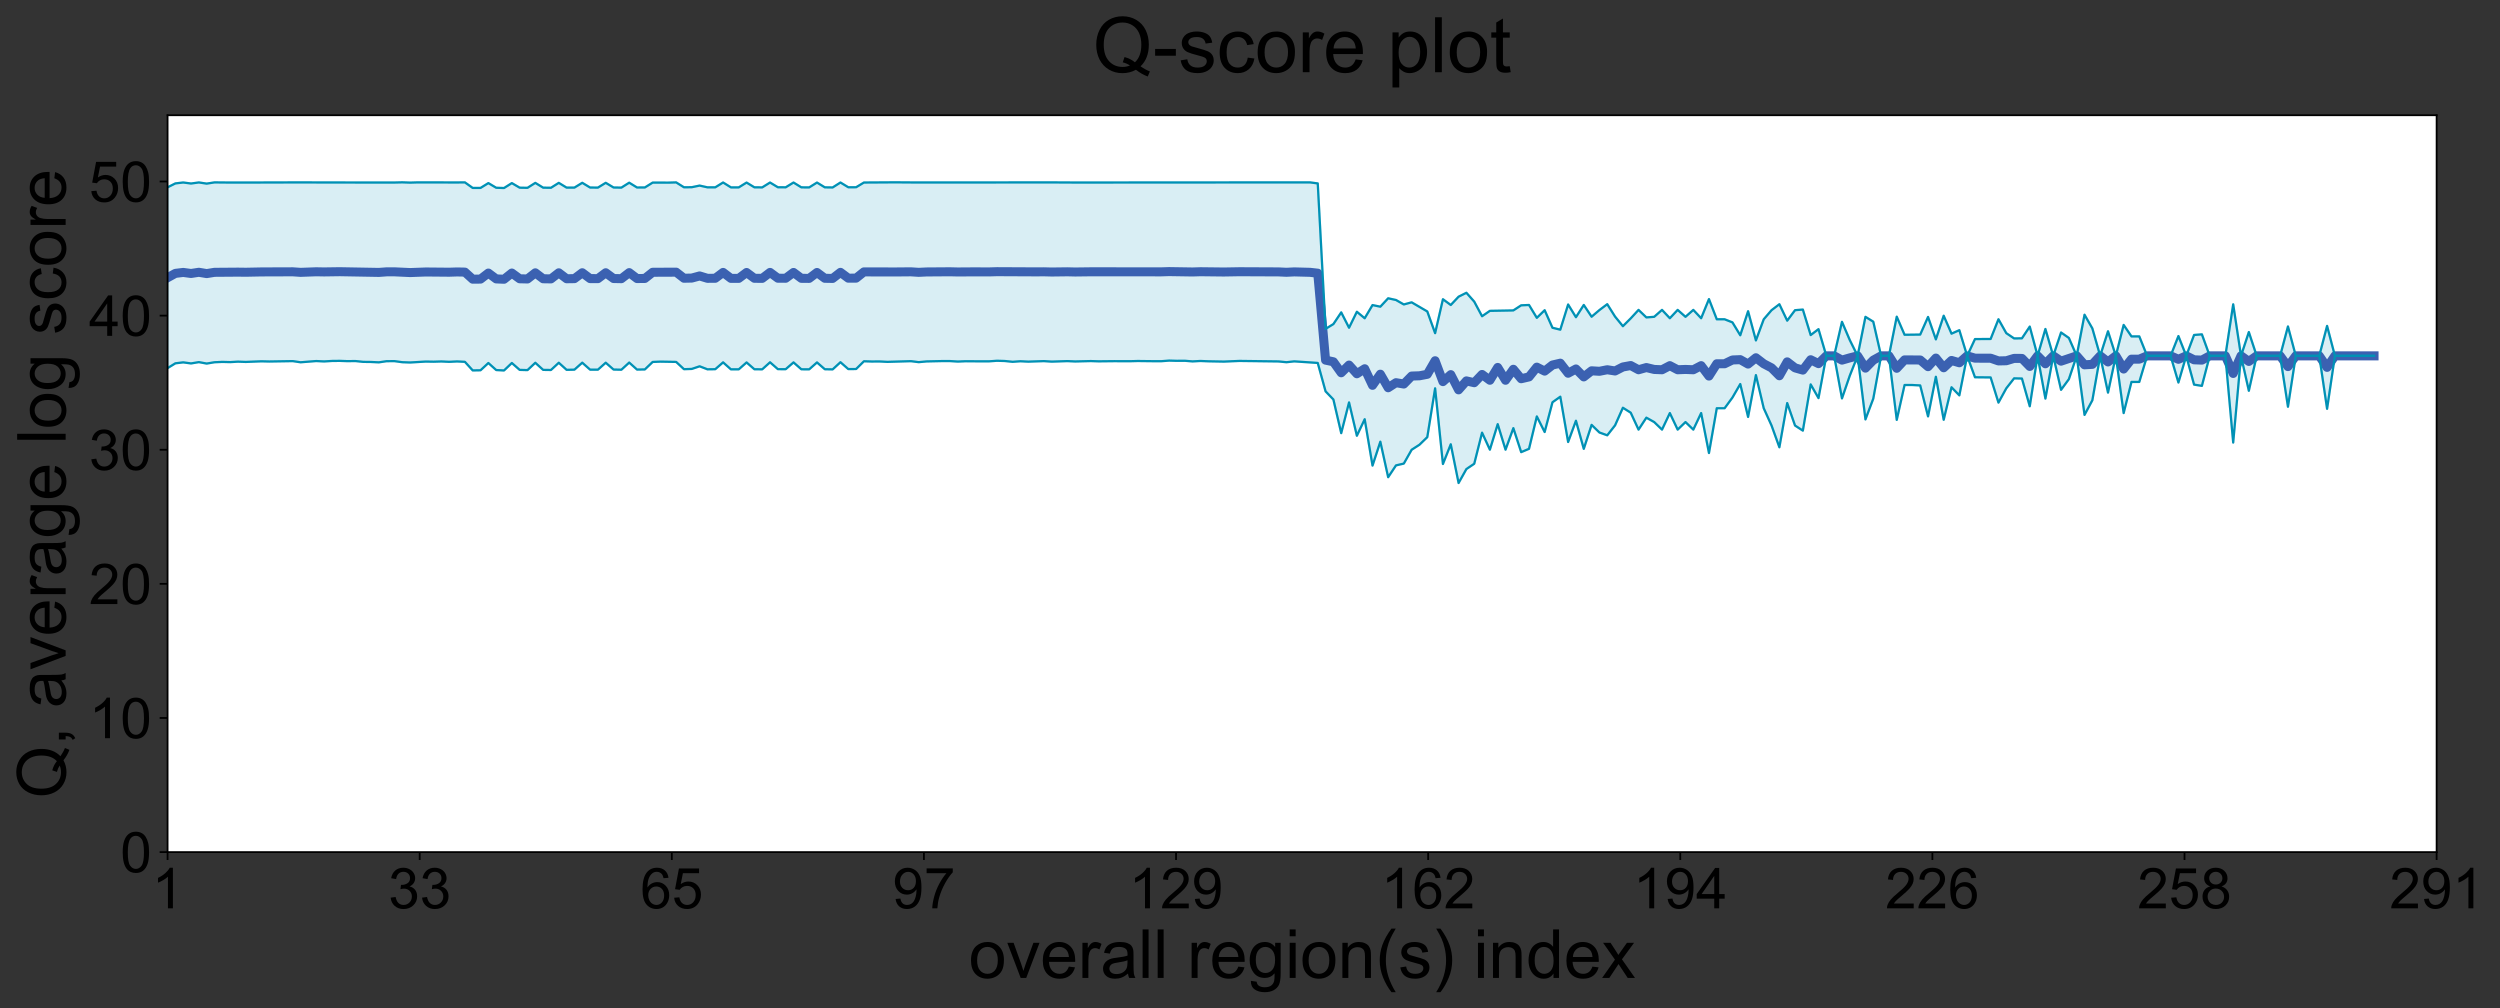 <?xml version="1.0" encoding="utf-8" standalone="no"?>
<!DOCTYPE svg PUBLIC "-//W3C//DTD SVG 1.1//EN"
  "http://www.w3.org/Graphics/SVG/1.1/DTD/svg11.dtd">
<!-- Created with matplotlib (https://matplotlib.org/) -->
<svg height="446.395pt" version="1.1" viewBox="0 0 1106.63 446.395" width="1106.63pt" xmlns="http://www.w3.org/2000/svg" xmlns:xlink="http://www.w3.org/1999/xlink">
 <rect x="0" y="0" width="1106.63" height="446.395" fill="#333333" stroke="none"/>
 <defs>
  <style type="text/css">*{stroke-linecap:butt;stroke-linejoin:round;}</style>
 </defs>
 <g id="figure_1">
  <g id="patch_1">
   <path d="M 0 446.395 
L 1106.63 446.395 
L 1106.63 0 
L 0 0 
z
" style="fill:none;"/>
  </g>
  <g id="axes_1">
   <g id="patch_2">
    <path d="M 74.177 377.179 
L 1078.577 377.179 
L 1078.577 51.019 
L 74.177 51.019 
z
" style="fill:#ffffff;"/>
   </g>
   <g id="PolyCollection_1">
    <defs>
     <path d="M 74.177 -363.481 
L 74.177 -283.449 
L 77.64 -285.572 
L 81.103 -285.989 
L 84.567 -285.521 
L 88.03 -286.101 
L 91.494 -285.46 
L 94.957 -286.045 
L 98.421 -286.196 
L 101.884 -286.104 
L 105.348 -286.306 
L 108.811 -286.183 
L 112.274 -286.354 
L 115.738 -286.459 
L 119.201 -286.372 
L 122.665 -286.414 
L 126.128 -286.425 
L 129.592 -286.551 
L 133.055 -286.029 
L 136.519 -286.32 
L 139.982 -286.577 
L 143.446 -286.403 
L 146.909 -286.613 
L 150.372 -286.654 
L 153.836 -286.532 
L 157.299 -286.577 
L 160.763 -286.214 
L 164.226 -286.167 
L 167.69 -286 
L 171.153 -286.515 
L 174.617 -286.537 
L 178.08 -286.063 
L 181.543 -285.933 
L 185.007 -286.169 
L 188.47 -286.349 
L 191.934 -286.283 
L 195.397 -286.392 
L 198.861 -286.23 
L 202.324 -286.402 
L 205.788 -286.229 
L 209.251 -282.425 
L 212.714 -282.491 
L 216.178 -285.704 
L 219.641 -282.593 
L 223.105 -282.404 
L 226.568 -285.712 
L 230.032 -282.667 
L 233.495 -282.565 
L 236.959 -285.811 
L 240.422 -282.669 
L 243.886 -282.615 
L 247.349 -285.821 
L 250.812 -282.681 
L 254.276 -282.764 
L 257.739 -285.85 
L 261.203 -282.772 
L 264.666 -282.754 
L 268.13 -285.841 
L 271.593 -282.815 
L 275.057 -282.732 
L 278.52 -285.902 
L 281.983 -282.799 
L 285.447 -282.863 
L 288.91 -286.181 
L 292.374 -286.32 
L 295.837 -286.259 
L 299.301 -286.191 
L 302.764 -282.974 
L 306.228 -283.088 
L 309.691 -284.25 
L 313.154 -282.916 
L 316.618 -282.967 
L 320.081 -285.993 
L 323.545 -282.899 
L 327.008 -282.905 
L 330.472 -285.959 
L 333.935 -282.943 
L 337.399 -282.911 
L 340.862 -286.025 
L 344.326 -282.986 
L 347.789 -282.971 
L 351.252 -285.979 
L 354.716 -282.931 
L 358.179 -282.897 
L 361.643 -285.967 
L 365.106 -282.953 
L 368.57 -282.881 
L 372.033 -286.058 
L 375.497 -283.016 
L 378.96 -283.048 
L 382.423 -286.479 
L 385.887 -286.369 
L 389.35 -286.392 
L 392.814 -286.212 
L 396.277 -286.325 
L 399.741 -286.399 
L 403.204 -286.523 
L 406.668 -286.085 
L 410.131 -286.405 
L 413.594 -286.521 
L 417.058 -286.566 
L 420.521 -286.565 
L 423.985 -286.347 
L 427.448 -286.495 
L 430.912 -286.521 
L 434.375 -286.442 
L 437.839 -286.452 
L 441.302 -286.699 
L 444.766 -286.596 
L 448.229 -286.236 
L 451.692 -286.486 
L 455.156 -286.311 
L 458.619 -286.446 
L 462.083 -286.545 
L 465.546 -286.32 
L 469.01 -286.446 
L 472.473 -286.55 
L 475.937 -286.391 
L 479.4 -286.487 
L 482.863 -286.567 
L 486.327 -286.449 
L 489.79 -286.537 
L 493.254 -286.527 
L 496.717 -286.511 
L 500.181 -286.5 
L 503.644 -286.596 
L 507.108 -286.507 
L 510.571 -286.513 
L 514.034 -286.506 
L 517.498 -286.772 
L 520.961 -286.671 
L 524.425 -286.7 
L 527.888 -286.418 
L 531.352 -286.608 
L 534.815 -286.467 
L 538.279 -286.438 
L 541.742 -286.331 
L 545.206 -286.511 
L 548.669 -286.629 
L 552.132 -286.576 
L 555.596 -286.585 
L 559.059 -286.458 
L 562.523 -286.475 
L 565.986 -286.398 
L 569.45 -286.057 
L 572.913 -286.436 
L 576.377 -286.219 
L 579.84 -286.042 
L 583.303 -285.735 
L 586.767 -273.164 
L 590.23 -269.556 
L 593.694 -254.667 
L 597.157 -268.261 
L 600.621 -253.516 
L 604.084 -260.813 
L 607.548 -240.308 
L 611.011 -250.872 
L 614.474 -235.163 
L 617.938 -240.39 
L 621.401 -241.187 
L 624.865 -247.304 
L 628.328 -249.532 
L 631.792 -252.899 
L 635.255 -274.497 
L 638.719 -241.009 
L 642.182 -249.725 
L 645.646 -232.593 
L 649.109 -238.775 
L 652.572 -241.107 
L 656.036 -254.863 
L 659.499 -247.35 
L 662.963 -258.631 
L 666.426 -247.35 
L 669.89 -256.869 
L 673.353 -246.256 
L 676.817 -247.717 
L 680.28 -262.047 
L 683.743 -255.166 
L 687.207 -268.329 
L 690.67 -270.791 
L 694.134 -250.746 
L 697.597 -260.144 
L 701.061 -247.717 
L 704.524 -258.318 
L 707.988 -254.943 
L 711.451 -253.707 
L 714.914 -258.116 
L 718.378 -265.903 
L 721.841 -263.714 
L 725.305 -256.228 
L 728.768 -261.51 
L 732.232 -259.565 
L 735.695 -256.228 
L 739.159 -263.546 
L 742.622 -256.228 
L 746.086 -259.565 
L 749.549 -256.228 
L 753.012 -263.546 
L 756.476 -245.86 
L 759.939 -265.691 
L 763.403 -265.691 
L 766.866 -270.409 
L 770.33 -276.393 
L 773.793 -261.84 
L 777.257 -280.348 
L 780.72 -265.691 
L 784.183 -258.029 
L 787.647 -248.41 
L 791.11 -267.967 
L 794.574 -258.029 
L 798.037 -255.78 
L 801.501 -276.227 
L 804.964 -270.177 
L 808.428 -288.868 
L 811.891 -288.868 
L 815.354 -270.045 
L 818.818 -280.122 
L 822.281 -288.868 
L 825.745 -260.744 
L 829.208 -269.918 
L 832.672 -288.868 
L 836.135 -288.868 
L 839.599 -260.542 
L 843.062 -275.965 
L 846.526 -275.965 
L 849.989 -275.781 
L 853.452 -262.081 
L 856.916 -279.611 
L 860.379 -260.584 
L 863.843 -274.964 
L 867.306 -271.386 
L 870.77 -288.868 
L 874.233 -279.396 
L 877.697 -279.396 
L 881.16 -279.321 
L 884.623 -268.184 
L 888.087 -274.497 
L 891.55 -278.92 
L 895.014 -278.833 
L 898.477 -266.562 
L 901.941 -288.868 
L 905.404 -269.959 
L 908.868 -288.868 
L 912.331 -273.846 
L 915.794 -278.56 
L 919.258 -288.868 
L 922.721 -262.744 
L 926.185 -269.211 
L 929.648 -288.868 
L 933.112 -272.604 
L 936.575 -288.868 
L 940.039 -263.547 
L 943.502 -277.341 
L 946.966 -277.341 
L 950.429 -288.868 
L 953.892 -288.868 
L 957.356 -288.868 
L 960.819 -288.868 
L 964.283 -277.072 
L 967.746 -288.868 
L 971.21 -276.141 
L 974.673 -275.59 
L 978.137 -288.868 
L 981.6 -288.868 
L 985.063 -288.868 
L 988.527 -250.495 
L 991.99 -288.868 
L 995.454 -273.413 
L 998.917 -288.868 
L 1002.381 -288.868 
L 1005.844 -288.868 
L 1009.308 -288.868 
L 1012.771 -266.348 
L 1016.234 -288.868 
L 1019.698 -288.868 
L 1023.161 -288.868 
L 1026.625 -288.868 
L 1030.088 -265.433 
L 1033.552 -288.868 
L 1037.015 -288.868 
L 1040.479 -288.868 
L 1043.942 -288.868 
L 1047.406 -288.868 
L 1050.869 -288.868 
L 1050.869 -288.868 
L 1050.869 -288.868 
L 1047.406 -288.868 
L 1043.942 -288.868 
L 1040.479 -288.868 
L 1037.015 -288.868 
L 1033.552 -288.868 
L 1030.088 -302.126 
L 1026.625 -288.868 
L 1023.161 -288.868 
L 1019.698 -288.868 
L 1016.234 -288.868 
L 1012.771 -301.888 
L 1009.308 -288.868 
L 1005.844 -288.868 
L 1002.381 -288.868 
L 998.917 -288.868 
L 995.454 -299.41 
L 991.99 -288.868 
L 988.527 -311.683 
L 985.063 -288.868 
L 981.6 -288.868 
L 978.137 -288.868 
L 974.673 -298.396 
L 971.21 -298.119 
L 967.746 -288.868 
L 964.283 -297.632 
L 960.819 -288.868 
L 957.356 -288.868 
L 953.892 -288.868 
L 950.429 -288.868 
L 946.966 -297.486 
L 943.502 -297.486 
L 940.039 -302.558 
L 936.575 -288.868 
L 933.112 -299.754 
L 929.648 -288.868 
L 926.185 -301.026 
L 922.721 -307.076 
L 919.258 -288.868 
L 915.794 -296.8 
L 912.331 -299.218 
L 908.868 -288.868 
L 905.404 -300.769 
L 901.941 -288.868 
L 898.477 -301.83 
L 895.014 -296.641 
L 891.55 -296.589 
L 888.087 -298.921 
L 884.623 -305.077 
L 881.16 -296.349 
L 877.697 -296.303 
L 874.233 -296.303 
L 870.77 -288.868 
L 867.306 -300.243 
L 863.843 -298.7 
L 860.379 -306.635 
L 856.916 -296.172 
L 853.452 -306.094 
L 849.989 -298.301 
L 846.526 -298.209 
L 843.062 -298.209 
L 839.599 -306.21 
L 836.135 -288.868 
L 832.672 -288.868 
L 829.208 -304.006 
L 825.745 -306.145 
L 822.281 -288.868 
L 818.818 -295.854 
L 815.354 -303.926 
L 811.891 -288.868 
L 808.428 -288.868 
L 804.964 -300.692 
L 801.501 -298.075 
L 798.037 -309.367 
L 794.574 -309.09 
L 791.11 -304.46 
L 787.647 -311.725 
L 784.183 -309.09 
L 780.72 -305.06 
L 777.257 -295.711 
L 773.793 -308.632 
L 770.33 -297.99 
L 766.866 -303.695 
L 763.403 -305.06 
L 759.939 -305.06 
L 756.476 -313.996 
L 753.012 -305.529 
L 749.549 -309.215 
L 746.086 -306.158 
L 742.622 -309.215 
L 739.159 -305.529 
L 735.695 -309.215 
L 732.232 -306.158 
L 728.768 -305.889 
L 725.305 -309.215 
L 721.841 -305.462 
L 718.378 -302.006 
L 714.914 -306.245 
L 711.451 -311.746 
L 707.988 -309.145 
L 704.524 -306.195 
L 701.061 -311.399 
L 697.597 -305.988 
L 694.134 -311.608 
L 690.67 -300.468 
L 687.207 -301.311 
L 683.743 -309.077 
L 680.28 -305.704 
L 676.817 -311.399 
L 673.353 -311.242 
L 669.89 -308.993 
L 666.426 -308.798 
L 662.963 -308.85 
L 659.499 -308.798 
L 656.036 -306.412 
L 652.572 -312.883 
L 649.109 -316.797 
L 645.646 -315.064 
L 642.182 -311.388 
L 638.719 -313.94 
L 635.255 -298.921 
L 631.792 -308.526 
L 628.328 -310.57 
L 624.865 -312.563 
L 621.401 -311.627 
L 617.938 -313.599 
L 614.474 -314.359 
L 611.011 -310.641 
L 607.548 -311.353 
L 604.084 -305.515 
L 600.621 -308.389 
L 597.157 -301.332 
L 593.694 -308.117 
L 590.23 -302.942 
L 586.767 -300.815 
L 583.303 -365.206 
L 579.84 -365.667 
L 576.377 -365.688 
L 572.913 -365.644 
L 569.45 -365.683 
L 565.986 -365.669 
L 562.523 -365.648 
L 559.059 -365.657 
L 555.596 -365.611 
L 552.132 -365.616 
L 548.669 -365.597 
L 545.206 -365.632 
L 541.742 -365.653 
L 538.279 -365.641 
L 534.815 -365.606 
L 531.352 -365.618 
L 527.888 -365.59 
L 524.425 -365.569 
L 520.961 -365.547 
L 517.498 -365.569 
L 514.034 -365.613 
L 510.571 -365.639 
L 507.108 -365.633 
L 503.644 -365.607 
L 500.181 -365.616 
L 496.717 -365.611 
L 493.254 -365.613 
L 489.79 -365.617 
L 486.327 -365.622 
L 482.863 -365.596 
L 479.4 -365.621 
L 475.937 -365.601 
L 472.473 -365.603 
L 469.01 -365.61 
L 465.546 -365.656 
L 462.083 -365.604 
L 458.619 -365.653 
L 455.156 -365.668 
L 451.692 -365.633 
L 448.229 -365.66 
L 444.766 -365.595 
L 441.302 -365.571 
L 437.839 -365.609 
L 434.375 -365.63 
L 430.912 -365.588 
L 427.448 -365.621 
L 423.985 -365.665 
L 420.521 -365.61 
L 417.058 -365.616 
L 413.594 -365.604 
L 410.131 -365.62 
L 406.668 -365.614 
L 403.204 -365.617 
L 399.741 -365.639 
L 396.277 -365.689 
L 392.814 -365.694 
L 389.35 -365.633 
L 385.887 -365.64 
L 382.423 -365.599 
L 378.96 -363.516 
L 375.497 -363.506 
L 372.033 -365.61 
L 368.57 -363.416 
L 365.106 -363.47 
L 361.643 -365.588 
L 358.179 -363.433 
L 354.716 -363.467 
L 351.252 -365.6 
L 347.789 -363.48 
L 344.326 -363.509 
L 340.862 -365.597 
L 337.399 -363.446 
L 333.935 -363.48 
L 330.472 -365.582 
L 327.008 -363.444 
L 323.545 -363.455 
L 320.081 -365.615 
L 316.618 -363.474 
L 313.154 -363.474 
L 309.691 -364.247 
L 306.228 -363.531 
L 302.764 -363.49 
L 299.301 -365.656 
L 295.837 -365.55 
L 292.374 -365.558 
L 288.91 -365.57 
L 285.447 -363.412 
L 281.983 -363.396 
L 278.52 -365.526 
L 275.057 -363.345 
L 271.593 -363.403 
L 268.13 -365.47 
L 264.666 -363.355 
L 261.203 -363.383 
L 257.739 -365.478 
L 254.276 -363.357 
L 250.812 -363.34 
L 247.349 -365.451 
L 243.886 -363.276 
L 240.422 -363.331 
L 236.959 -365.441 
L 233.495 -363.254 
L 230.032 -363.32 
L 226.568 -365.347 
L 223.105 -363.165 
L 219.641 -363.285 
L 216.178 -365.343 
L 212.714 -363.211 
L 209.251 -363.201 
L 205.788 -365.666 
L 202.324 -365.63 
L 198.861 -365.577 
L 195.397 -365.598 
L 191.934 -365.645 
L 188.47 -365.647 
L 185.007 -365.666 
L 181.543 -365.558 
L 178.08 -365.685 
L 174.617 -365.599 
L 171.153 -365.611 
L 167.69 -365.619 
L 164.226 -365.635 
L 160.763 -365.662 
L 157.299 -365.596 
L 153.836 -365.611 
L 150.372 -365.599 
L 146.909 -365.615 
L 143.446 -365.646 
L 139.982 -365.603 
L 136.519 -365.661 
L 133.055 -365.652 
L 129.592 -365.602 
L 126.128 -365.64 
L 122.665 -365.645 
L 119.201 -365.655 
L 115.738 -365.594 
L 112.274 -365.622 
L 108.811 -365.59 
L 105.348 -365.556 
L 101.884 -365.59 
L 98.421 -365.586 
L 94.957 -365.657 
L 91.494 -365.119 
L 88.03 -365.636 
L 84.567 -365.162 
L 81.103 -365.614 
L 77.64 -365.209 
L 74.177 -363.481 
z
" id="m4516399905" style="stroke:#0091b5;stroke-opacity:0.15;"/>
    </defs>
    <g clip-path="url(#pfaaa7de7a5)">
     <use style="fill:#0091b5;fill-opacity:0.15;stroke:#0091b5;stroke-opacity:0.15;" x="0" xlink:href="#m4516399905" y="446.395"/>
    </g>
   </g>
   <g id="matplotlib.axis_1">
    <g id="xtick_1">
     <g id="line2d_1">
      <defs>
       <path d="M 0 0 
L 0 3.5 
" id="m343f971f26" style="stroke:#000000;stroke-width:0.8;"/>
      </defs>
      <g>
       <use style="stroke:#000000;stroke-width:0.8;" x="74.177" xlink:href="#m343f971f26" y="377.179"/>
      </g>
     </g>
     <g id="text_1">
      <!-- 1 -->
      <g transform="translate(67.225 402.073)scale(0.25 -0.25)">
       <defs>
        <path d="M 37.25 0 
L 28.469 0 
L 28.469 56 
Q 25.297 52.984 20.141 49.953 
Q 14.984 46.922 10.891 45.406 
L 10.891 53.906 
Q 18.266 57.375 23.781 62.297 
Q 29.297 67.234 31.594 71.875 
L 37.25 71.875 
z
" id="ArialMT-49"/>
       </defs>
       <use xlink:href="#ArialMT-49"/>
      </g>
     </g>
    </g>
    <g id="xtick_2">
     <g id="line2d_2">
      <g>
       <use style="stroke:#000000;stroke-width:0.8;" x="185.777" xlink:href="#m343f971f26" y="377.179"/>
      </g>
     </g>
     <g id="text_2">
      <!-- 33 -->
      <g transform="translate(171.874 402.073)scale(0.25 -0.25)">
       <defs>
        <path d="M 4.203 18.891 
L 12.984 20.062 
Q 14.5 12.594 18.141 9.297 
Q 21.781 6 27 6 
Q 33.203 6 37.469 10.297 
Q 41.75 14.594 41.75 20.953 
Q 41.75 27 37.797 30.922 
Q 33.844 34.859 27.734 34.859 
Q 25.25 34.859 21.531 33.891 
L 22.516 41.609 
Q 23.391 41.5 23.922 41.5 
Q 29.547 41.5 34.031 44.422 
Q 38.531 47.359 38.531 53.469 
Q 38.531 58.297 35.25 61.469 
Q 31.984 64.656 26.812 64.656 
Q 21.688 64.656 18.266 61.422 
Q 14.844 58.203 13.875 51.766 
L 5.078 53.328 
Q 6.688 62.156 12.391 67.016 
Q 18.109 71.875 26.609 71.875 
Q 32.469 71.875 37.391 69.359 
Q 42.328 66.844 44.938 62.5 
Q 47.562 58.156 47.562 53.266 
Q 47.562 48.641 45.062 44.828 
Q 42.578 41.016 37.703 38.766 
Q 44.047 37.312 47.562 32.688 
Q 51.078 28.078 51.078 21.141 
Q 51.078 11.766 44.234 5.25 
Q 37.406 -1.266 26.953 -1.266 
Q 17.531 -1.266 11.297 4.344 
Q 5.078 9.969 4.203 18.891 
z
" id="ArialMT-51"/>
       </defs>
       <use xlink:href="#ArialMT-51"/>
       <use x="55.615" xlink:href="#ArialMT-51"/>
      </g>
     </g>
    </g>
    <g id="xtick_3">
     <g id="line2d_3">
      <g>
       <use style="stroke:#000000;stroke-width:0.8;" x="297.377" xlink:href="#m343f971f26" y="377.179"/>
      </g>
     </g>
     <g id="text_3">
      <!-- 65 -->
      <g transform="translate(283.474 402.073)scale(0.25 -0.25)">
       <defs>
        <path d="M 49.75 54.047 
L 41.016 53.375 
Q 39.844 58.547 37.703 60.891 
Q 34.125 64.656 28.906 64.656 
Q 24.703 64.656 21.531 62.312 
Q 17.391 59.281 14.984 53.469 
Q 12.594 47.656 12.5 36.922 
Q 15.672 41.75 20.266 44.094 
Q 24.859 46.438 29.891 46.438 
Q 38.672 46.438 44.844 39.969 
Q 51.031 33.5 51.031 23.25 
Q 51.031 16.5 48.125 10.719 
Q 45.219 4.938 40.141 1.859 
Q 35.062 -1.219 28.609 -1.219 
Q 17.625 -1.219 10.688 6.859 
Q 3.766 14.938 3.766 33.5 
Q 3.766 54.25 11.422 63.672 
Q 18.109 71.875 29.438 71.875 
Q 37.891 71.875 43.281 67.141 
Q 48.688 62.406 49.75 54.047 
z
M 13.875 23.188 
Q 13.875 18.656 15.797 14.5 
Q 17.719 10.359 21.188 8.172 
Q 24.656 6 28.469 6 
Q 34.031 6 38.031 10.484 
Q 42.047 14.984 42.047 22.703 
Q 42.047 30.125 38.078 34.391 
Q 34.125 38.672 28.125 38.672 
Q 22.172 38.672 18.016 34.391 
Q 13.875 30.125 13.875 23.188 
z
" id="ArialMT-54"/>
        <path d="M 4.156 18.75 
L 13.375 19.531 
Q 14.406 12.797 18.141 9.391 
Q 21.875 6 27.156 6 
Q 33.5 6 37.891 10.781 
Q 42.281 15.578 42.281 23.484 
Q 42.281 31 38.062 35.344 
Q 33.844 39.703 27 39.703 
Q 22.75 39.703 19.328 37.766 
Q 15.922 35.844 13.969 32.766 
L 5.719 33.844 
L 12.641 70.609 
L 48.25 70.609 
L 48.25 62.203 
L 19.672 62.203 
L 15.828 42.969 
Q 22.266 47.469 29.344 47.469 
Q 38.719 47.469 45.156 40.969 
Q 51.609 34.469 51.609 24.266 
Q 51.609 14.547 45.953 7.469 
Q 39.062 -1.219 27.156 -1.219 
Q 17.391 -1.219 11.203 4.25 
Q 5.031 9.719 4.156 18.75 
z
" id="ArialMT-53"/>
       </defs>
       <use xlink:href="#ArialMT-54"/>
       <use x="55.615" xlink:href="#ArialMT-53"/>
      </g>
     </g>
    </g>
    <g id="xtick_4">
     <g id="line2d_4">
      <g>
       <use style="stroke:#000000;stroke-width:0.8;" x="408.977" xlink:href="#m343f971f26" y="377.179"/>
      </g>
     </g>
     <g id="text_4">
      <!-- 97 -->
      <g transform="translate(395.074 402.073)scale(0.25 -0.25)">
       <defs>
        <path d="M 5.469 16.547 
L 13.922 17.328 
Q 14.984 11.375 18.016 8.688 
Q 21.047 6 25.781 6 
Q 29.828 6 32.875 7.859 
Q 35.938 9.719 37.891 12.812 
Q 39.844 15.922 41.156 21.188 
Q 42.484 26.469 42.484 31.938 
Q 42.484 32.516 42.438 33.688 
Q 39.797 29.5 35.234 26.875 
Q 30.672 24.266 25.344 24.266 
Q 16.453 24.266 10.297 30.703 
Q 4.156 37.156 4.156 47.703 
Q 4.156 58.594 10.578 65.234 
Q 17 71.875 26.656 71.875 
Q 33.641 71.875 39.422 68.109 
Q 45.219 64.359 48.219 57.391 
Q 51.219 50.438 51.219 37.25 
Q 51.219 23.531 48.234 15.406 
Q 45.266 7.281 39.375 3.031 
Q 33.5 -1.219 25.594 -1.219 
Q 17.188 -1.219 11.859 3.438 
Q 6.547 8.109 5.469 16.547 
z
M 41.453 48.141 
Q 41.453 55.719 37.422 60.156 
Q 33.406 64.594 27.734 64.594 
Q 21.875 64.594 17.531 59.812 
Q 13.188 55.031 13.188 47.406 
Q 13.188 40.578 17.312 36.297 
Q 21.438 32.031 27.484 32.031 
Q 33.594 32.031 37.516 36.297 
Q 41.453 40.578 41.453 48.141 
z
" id="ArialMT-57"/>
        <path d="M 4.734 62.203 
L 4.734 70.656 
L 51.078 70.656 
L 51.078 63.812 
Q 44.234 56.547 37.516 44.484 
Q 30.812 32.422 27.156 19.672 
Q 24.516 10.688 23.781 0 
L 14.75 0 
Q 14.891 8.453 18.062 20.406 
Q 21.234 32.375 27.172 43.484 
Q 33.109 54.594 39.797 62.203 
z
" id="ArialMT-55"/>
       </defs>
       <use xlink:href="#ArialMT-57"/>
       <use x="55.615" xlink:href="#ArialMT-55"/>
      </g>
     </g>
    </g>
    <g id="xtick_5">
     <g id="line2d_5">
      <g>
       <use style="stroke:#000000;stroke-width:0.8;" x="520.577" xlink:href="#m343f971f26" y="377.179"/>
      </g>
     </g>
     <g id="text_5">
      <!-- 129 -->
      <g transform="translate(499.723 402.073)scale(0.25 -0.25)">
       <defs>
        <path d="M 50.344 8.453 
L 50.344 0 
L 3.031 0 
Q 2.938 3.172 4.047 6.109 
Q 5.859 10.938 9.828 15.625 
Q 13.812 20.312 21.344 26.469 
Q 33.016 36.031 37.109 41.625 
Q 41.219 47.219 41.219 52.203 
Q 41.219 57.422 37.469 61 
Q 33.734 64.594 27.734 64.594 
Q 21.391 64.594 17.578 60.781 
Q 13.766 56.984 13.719 50.25 
L 4.688 51.172 
Q 5.609 61.281 11.656 66.578 
Q 17.719 71.875 27.938 71.875 
Q 38.234 71.875 44.234 66.156 
Q 50.25 60.453 50.25 52 
Q 50.25 47.703 48.484 43.547 
Q 46.734 39.406 42.656 34.812 
Q 38.578 30.219 29.109 22.219 
Q 21.188 15.578 18.938 13.203 
Q 16.703 10.844 15.234 8.453 
z
" id="ArialMT-50"/>
       </defs>
       <use xlink:href="#ArialMT-49"/>
       <use x="55.615" xlink:href="#ArialMT-50"/>
       <use x="111.23" xlink:href="#ArialMT-57"/>
      </g>
     </g>
    </g>
    <g id="xtick_6">
     <g id="line2d_6">
      <g>
       <use style="stroke:#000000;stroke-width:0.8;" x="632.177" xlink:href="#m343f971f26" y="377.179"/>
      </g>
     </g>
     <g id="text_6">
      <!-- 162 -->
      <g transform="translate(611.323 402.073)scale(0.25 -0.25)">
       <use xlink:href="#ArialMT-49"/>
       <use x="55.615" xlink:href="#ArialMT-54"/>
       <use x="111.23" xlink:href="#ArialMT-50"/>
      </g>
     </g>
    </g>
    <g id="xtick_7">
     <g id="line2d_7">
      <g>
       <use style="stroke:#000000;stroke-width:0.8;" x="743.777" xlink:href="#m343f971f26" y="377.179"/>
      </g>
     </g>
     <g id="text_7">
      <!-- 194 -->
      <g transform="translate(722.923 402.073)scale(0.25 -0.25)">
       <defs>
        <path d="M 32.328 0 
L 32.328 17.141 
L 1.266 17.141 
L 1.266 25.203 
L 33.938 71.578 
L 41.109 71.578 
L 41.109 25.203 
L 50.781 25.203 
L 50.781 17.141 
L 41.109 17.141 
L 41.109 0 
z
M 32.328 25.203 
L 32.328 57.469 
L 9.906 25.203 
z
" id="ArialMT-52"/>
       </defs>
       <use xlink:href="#ArialMT-49"/>
       <use x="55.615" xlink:href="#ArialMT-57"/>
       <use x="111.23" xlink:href="#ArialMT-52"/>
      </g>
     </g>
    </g>
    <g id="xtick_8">
     <g id="line2d_8">
      <g>
       <use style="stroke:#000000;stroke-width:0.8;" x="855.377" xlink:href="#m343f971f26" y="377.179"/>
      </g>
     </g>
     <g id="text_8">
      <!-- 226 -->
      <g transform="translate(834.523 402.073)scale(0.25 -0.25)">
       <use xlink:href="#ArialMT-50"/>
       <use x="55.615" xlink:href="#ArialMT-50"/>
       <use x="111.23" xlink:href="#ArialMT-54"/>
      </g>
     </g>
    </g>
    <g id="xtick_9">
     <g id="line2d_9">
      <g>
       <use style="stroke:#000000;stroke-width:0.8;" x="966.977" xlink:href="#m343f971f26" y="377.179"/>
      </g>
     </g>
     <g id="text_9">
      <!-- 258 -->
      <g transform="translate(946.123 402.073)scale(0.25 -0.25)">
       <defs>
        <path d="M 17.672 38.812 
Q 12.203 40.828 9.562 44.531 
Q 6.938 48.25 6.938 53.422 
Q 6.938 61.234 12.547 66.547 
Q 18.172 71.875 27.484 71.875 
Q 36.859 71.875 42.578 66.422 
Q 48.297 60.984 48.297 53.172 
Q 48.297 48.188 45.672 44.5 
Q 43.062 40.828 37.75 38.812 
Q 44.344 36.672 47.781 31.875 
Q 51.219 27.094 51.219 20.453 
Q 51.219 11.281 44.719 5.031 
Q 38.234 -1.219 27.641 -1.219 
Q 17.047 -1.219 10.547 5.047 
Q 4.047 11.328 4.047 20.703 
Q 4.047 27.688 7.594 32.391 
Q 11.141 37.109 17.672 38.812 
z
M 15.922 53.719 
Q 15.922 48.641 19.188 45.406 
Q 22.469 42.188 27.688 42.188 
Q 32.766 42.188 36.016 45.375 
Q 39.266 48.578 39.266 53.219 
Q 39.266 58.062 35.906 61.359 
Q 32.562 64.656 27.594 64.656 
Q 22.562 64.656 19.234 61.422 
Q 15.922 58.203 15.922 53.719 
z
M 13.094 20.656 
Q 13.094 16.891 14.875 13.375 
Q 16.656 9.859 20.172 7.922 
Q 23.688 6 27.734 6 
Q 34.031 6 38.125 10.047 
Q 42.234 14.109 42.234 20.359 
Q 42.234 26.703 38.016 30.859 
Q 33.797 35.016 27.438 35.016 
Q 21.234 35.016 17.156 30.906 
Q 13.094 26.812 13.094 20.656 
z
" id="ArialMT-56"/>
       </defs>
       <use xlink:href="#ArialMT-50"/>
       <use x="55.615" xlink:href="#ArialMT-53"/>
       <use x="111.23" xlink:href="#ArialMT-56"/>
      </g>
     </g>
    </g>
    <g id="xtick_10">
     <g id="line2d_10">
      <g>
       <use style="stroke:#000000;stroke-width:0.8;" x="1078.577" xlink:href="#m343f971f26" y="377.179"/>
      </g>
     </g>
     <g id="text_10">
      <!-- 291 -->
      <g transform="translate(1057.723 402.073)scale(0.25 -0.25)">
       <use xlink:href="#ArialMT-50"/>
       <use x="55.615" xlink:href="#ArialMT-57"/>
       <use x="111.23" xlink:href="#ArialMT-49"/>
      </g>
     </g>
    </g>
    <g id="text_11">
     <!-- overall region(s) index -->
     <g transform="translate(428.819 432.881)scale(0.3 -0.3)">
      <defs>
       <path d="M 3.328 25.922 
Q 3.328 40.328 11.328 47.266 
Q 18.016 53.031 27.641 53.031 
Q 38.328 53.031 45.109 46.016 
Q 51.906 39.016 51.906 26.656 
Q 51.906 16.656 48.906 10.906 
Q 45.906 5.172 40.156 2 
Q 34.422 -1.172 27.641 -1.172 
Q 16.75 -1.172 10.031 5.812 
Q 3.328 12.797 3.328 25.922 
z
M 12.359 25.922 
Q 12.359 15.969 16.703 11.016 
Q 21.047 6.062 27.641 6.062 
Q 34.188 6.062 38.531 11.031 
Q 42.875 16.016 42.875 26.219 
Q 42.875 35.844 38.5 40.797 
Q 34.125 45.75 27.641 45.75 
Q 21.047 45.75 16.703 40.812 
Q 12.359 35.891 12.359 25.922 
z
" id="ArialMT-111"/>
       <path d="M 21 0 
L 1.266 51.859 
L 10.547 51.859 
L 21.688 20.797 
Q 23.484 15.766 25 10.359 
Q 26.172 14.453 28.266 20.219 
L 39.797 51.859 
L 48.828 51.859 
L 29.203 0 
z
" id="ArialMT-118"/>
       <path d="M 42.094 16.703 
L 51.172 15.578 
Q 49.031 7.625 43.219 3.219 
Q 37.406 -1.172 28.375 -1.172 
Q 17 -1.172 10.328 5.828 
Q 3.656 12.844 3.656 25.484 
Q 3.656 38.578 10.391 45.797 
Q 17.141 53.031 27.875 53.031 
Q 38.281 53.031 44.875 45.953 
Q 51.469 38.875 51.469 26.031 
Q 51.469 25.25 51.422 23.688 
L 12.75 23.688 
Q 13.234 15.141 17.578 10.594 
Q 21.922 6.062 28.422 6.062 
Q 33.25 6.062 36.672 8.594 
Q 40.094 11.141 42.094 16.703 
z
M 13.234 30.906 
L 42.188 30.906 
Q 41.609 37.453 38.875 40.719 
Q 34.672 45.797 27.984 45.797 
Q 21.922 45.797 17.797 41.75 
Q 13.672 37.703 13.234 30.906 
z
" id="ArialMT-101"/>
       <path d="M 6.5 0 
L 6.5 51.859 
L 14.406 51.859 
L 14.406 44 
Q 17.438 49.516 20 51.266 
Q 22.562 53.031 25.641 53.031 
Q 30.078 53.031 34.672 50.203 
L 31.641 42.047 
Q 28.422 43.953 25.203 43.953 
Q 22.312 43.953 20.016 42.219 
Q 17.719 40.484 16.75 37.406 
Q 15.281 32.719 15.281 27.156 
L 15.281 0 
z
" id="ArialMT-114"/>
       <path d="M 40.438 6.391 
Q 35.547 2.25 31.031 0.531 
Q 26.516 -1.172 21.344 -1.172 
Q 12.797 -1.172 8.203 3 
Q 3.609 7.172 3.609 13.672 
Q 3.609 17.484 5.344 20.625 
Q 7.078 23.781 9.891 25.688 
Q 12.703 27.594 16.219 28.562 
Q 18.797 29.25 24.031 29.891 
Q 34.672 31.156 39.703 32.906 
Q 39.75 34.719 39.75 35.203 
Q 39.75 40.578 37.25 42.781 
Q 33.891 45.75 27.25 45.75 
Q 21.047 45.75 18.094 43.578 
Q 15.141 41.406 13.719 35.891 
L 5.125 37.062 
Q 6.297 42.578 8.984 45.969 
Q 11.672 49.359 16.75 51.188 
Q 21.828 53.031 28.516 53.031 
Q 35.156 53.031 39.297 51.469 
Q 43.453 49.906 45.406 47.531 
Q 47.359 45.172 48.141 41.547 
Q 48.578 39.312 48.578 33.453 
L 48.578 21.734 
Q 48.578 9.469 49.141 6.219 
Q 49.703 2.984 51.375 0 
L 42.188 0 
Q 40.828 2.734 40.438 6.391 
z
M 39.703 26.031 
Q 34.906 24.078 25.344 22.703 
Q 19.922 21.922 17.672 20.938 
Q 15.438 19.969 14.203 18.094 
Q 12.984 16.219 12.984 13.922 
Q 12.984 10.406 15.641 8.062 
Q 18.312 5.719 23.438 5.719 
Q 28.516 5.719 32.469 7.938 
Q 36.422 10.156 38.281 14.016 
Q 39.703 17 39.703 22.797 
z
" id="ArialMT-97"/>
       <path d="M 6.391 0 
L 6.391 71.578 
L 15.188 71.578 
L 15.188 0 
z
" id="ArialMT-108"/>
       <path id="ArialMT-32"/>
       <path d="M 4.984 -4.297 
L 13.531 -5.562 
Q 14.062 -9.516 16.5 -11.328 
Q 19.781 -13.766 25.438 -13.766 
Q 31.547 -13.766 34.859 -11.328 
Q 38.188 -8.891 39.359 -4.5 
Q 40.047 -1.812 39.984 6.781 
Q 34.234 0 25.641 0 
Q 14.938 0 9.078 7.719 
Q 3.219 15.438 3.219 26.219 
Q 3.219 33.641 5.906 39.906 
Q 8.594 46.188 13.688 49.609 
Q 18.797 53.031 25.688 53.031 
Q 34.859 53.031 40.828 45.609 
L 40.828 51.859 
L 48.922 51.859 
L 48.922 7.031 
Q 48.922 -5.078 46.453 -10.125 
Q 44 -15.188 38.641 -18.109 
Q 33.297 -21.047 25.484 -21.047 
Q 16.219 -21.047 10.5 -16.875 
Q 4.781 -12.703 4.984 -4.297 
z
M 12.25 26.859 
Q 12.25 16.656 16.297 11.969 
Q 20.359 7.281 26.469 7.281 
Q 32.516 7.281 36.609 11.938 
Q 40.719 16.609 40.719 26.562 
Q 40.719 36.078 36.5 40.906 
Q 32.281 45.75 26.312 45.75 
Q 20.453 45.75 16.344 40.984 
Q 12.25 36.234 12.25 26.859 
z
" id="ArialMT-103"/>
       <path d="M 6.641 61.469 
L 6.641 71.578 
L 15.438 71.578 
L 15.438 61.469 
z
M 6.641 0 
L 6.641 51.859 
L 15.438 51.859 
L 15.438 0 
z
" id="ArialMT-105"/>
       <path d="M 6.594 0 
L 6.594 51.859 
L 14.5 51.859 
L 14.5 44.484 
Q 20.219 53.031 31 53.031 
Q 35.688 53.031 39.625 51.344 
Q 43.562 49.656 45.516 46.922 
Q 47.469 44.188 48.25 40.438 
Q 48.734 37.984 48.734 31.891 
L 48.734 0 
L 39.938 0 
L 39.938 31.547 
Q 39.938 36.922 38.906 39.578 
Q 37.891 42.234 35.281 43.812 
Q 32.672 45.406 29.156 45.406 
Q 23.531 45.406 19.453 41.844 
Q 15.375 38.281 15.375 28.328 
L 15.375 0 
z
" id="ArialMT-110"/>
       <path d="M 23.391 -21.047 
Q 16.109 -11.859 11.078 0.438 
Q 6.062 12.75 6.062 25.922 
Q 6.062 37.547 9.812 48.188 
Q 14.203 60.547 23.391 72.797 
L 29.688 72.797 
Q 23.781 62.641 21.875 58.297 
Q 18.891 51.562 17.188 44.234 
Q 15.094 35.109 15.094 25.875 
Q 15.094 2.391 29.688 -21.047 
z
" id="ArialMT-40"/>
       <path d="M 3.078 15.484 
L 11.766 16.844 
Q 12.5 11.625 15.844 8.844 
Q 19.188 6.062 25.203 6.062 
Q 31.25 6.062 34.172 8.516 
Q 37.109 10.984 37.109 14.312 
Q 37.109 17.281 34.516 19 
Q 32.719 20.172 25.531 21.969 
Q 15.875 24.422 12.141 26.203 
Q 8.406 27.984 6.469 31.125 
Q 4.547 34.281 4.547 38.094 
Q 4.547 41.547 6.125 44.5 
Q 7.719 47.469 10.453 49.422 
Q 12.5 50.922 16.031 51.969 
Q 19.578 53.031 23.641 53.031 
Q 29.734 53.031 34.344 51.266 
Q 38.969 49.516 41.156 46.5 
Q 43.359 43.5 44.188 38.484 
L 35.594 37.312 
Q 35.016 41.312 32.203 43.547 
Q 29.391 45.797 24.266 45.797 
Q 18.219 45.797 15.625 43.797 
Q 13.031 41.797 13.031 39.109 
Q 13.031 37.406 14.109 36.031 
Q 15.188 34.625 17.484 33.688 
Q 18.797 33.203 25.25 31.453 
Q 34.578 28.953 38.25 27.359 
Q 41.938 25.781 44.031 22.75 
Q 46.141 19.734 46.141 15.234 
Q 46.141 10.844 43.578 6.953 
Q 41.016 3.078 36.172 0.953 
Q 31.344 -1.172 25.25 -1.172 
Q 15.141 -1.172 9.844 3.031 
Q 4.547 7.234 3.078 15.484 
z
" id="ArialMT-115"/>
       <path d="M 12.359 -21.047 
L 6.062 -21.047 
Q 20.656 2.391 20.656 25.875 
Q 20.656 35.062 18.562 44.094 
Q 16.891 51.422 13.922 58.156 
Q 12.016 62.547 6.062 72.797 
L 12.359 72.797 
Q 21.531 60.547 25.922 48.188 
Q 29.688 37.547 29.688 25.922 
Q 29.688 12.75 24.625 0.438 
Q 19.578 -11.859 12.359 -21.047 
z
" id="ArialMT-41"/>
       <path d="M 40.234 0 
L 40.234 6.547 
Q 35.297 -1.172 25.734 -1.172 
Q 19.531 -1.172 14.328 2.25 
Q 9.125 5.672 6.266 11.797 
Q 3.422 17.922 3.422 25.875 
Q 3.422 33.641 6 39.969 
Q 8.594 46.297 13.766 49.656 
Q 18.953 53.031 25.344 53.031 
Q 30.031 53.031 33.688 51.047 
Q 37.359 49.078 39.656 45.906 
L 39.656 71.578 
L 48.391 71.578 
L 48.391 0 
z
M 12.453 25.875 
Q 12.453 15.922 16.641 10.984 
Q 20.844 6.062 26.562 6.062 
Q 32.328 6.062 36.344 10.766 
Q 40.375 15.484 40.375 25.141 
Q 40.375 35.797 36.266 40.766 
Q 32.172 45.75 26.172 45.75 
Q 20.312 45.75 16.375 40.969 
Q 12.453 36.188 12.453 25.875 
z
" id="ArialMT-100"/>
       <path d="M 0.734 0 
L 19.672 26.953 
L 2.156 51.859 
L 13.141 51.859 
L 21.094 39.703 
Q 23.344 36.234 24.703 33.891 
Q 26.859 37.109 28.656 39.594 
L 37.406 51.859 
L 47.906 51.859 
L 29.984 27.438 
L 49.266 0 
L 38.484 0 
L 27.828 16.109 
L 25 20.453 
L 11.375 0 
z
" id="ArialMT-120"/>
      </defs>
      <use xlink:href="#ArialMT-111"/>
      <use x="55.615" xlink:href="#ArialMT-118"/>
      <use x="105.615" xlink:href="#ArialMT-101"/>
      <use x="161.23" xlink:href="#ArialMT-114"/>
      <use x="194.531" xlink:href="#ArialMT-97"/>
      <use x="250.146" xlink:href="#ArialMT-108"/>
      <use x="272.363" xlink:href="#ArialMT-108"/>
      <use x="294.58" xlink:href="#ArialMT-32"/>
      <use x="322.363" xlink:href="#ArialMT-114"/>
      <use x="355.664" xlink:href="#ArialMT-101"/>
      <use x="411.279" xlink:href="#ArialMT-103"/>
      <use x="466.895" xlink:href="#ArialMT-105"/>
      <use x="489.111" xlink:href="#ArialMT-111"/>
      <use x="544.727" xlink:href="#ArialMT-110"/>
      <use x="600.342" xlink:href="#ArialMT-40"/>
      <use x="633.643" xlink:href="#ArialMT-115"/>
      <use x="683.643" xlink:href="#ArialMT-41"/>
      <use x="716.943" xlink:href="#ArialMT-32"/>
      <use x="744.727" xlink:href="#ArialMT-105"/>
      <use x="766.943" xlink:href="#ArialMT-110"/>
      <use x="822.559" xlink:href="#ArialMT-100"/>
      <use x="878.174" xlink:href="#ArialMT-101"/>
      <use x="933.789" xlink:href="#ArialMT-120"/>
     </g>
    </g>
   </g>
   <g id="matplotlib.axis_2">
    <g id="ytick_1">
     <g id="line2d_11">
      <defs>
       <path d="M 0 0 
L -3.5 0 
" id="m34534b3e14" style="stroke:#000000;stroke-width:0.8;"/>
      </defs>
      <g>
       <use style="stroke:#000000;stroke-width:0.8;" x="74.177" xlink:href="#m34534b3e14" y="377.179"/>
      </g>
     </g>
     <g id="text_12">
      <!-- 0 -->
      <g transform="translate(53.274 386.126)scale(0.25 -0.25)">
       <defs>
        <path d="M 4.156 35.297 
Q 4.156 48 6.766 55.734 
Q 9.375 63.484 14.516 67.672 
Q 19.672 71.875 27.484 71.875 
Q 33.25 71.875 37.594 69.547 
Q 41.938 67.234 44.766 62.859 
Q 47.609 58.5 49.219 52.219 
Q 50.828 45.953 50.828 35.297 
Q 50.828 22.703 48.234 14.969 
Q 45.656 7.234 40.5 3 
Q 35.359 -1.219 27.484 -1.219 
Q 17.141 -1.219 11.234 6.203 
Q 4.156 15.141 4.156 35.297 
z
M 13.188 35.297 
Q 13.188 17.672 17.312 11.828 
Q 21.438 6 27.484 6 
Q 33.547 6 37.672 11.859 
Q 41.797 17.719 41.797 35.297 
Q 41.797 52.984 37.672 58.781 
Q 33.547 64.594 27.391 64.594 
Q 21.344 64.594 17.719 59.469 
Q 13.188 52.938 13.188 35.297 
z
" id="ArialMT-48"/>
       </defs>
       <use xlink:href="#ArialMT-48"/>
      </g>
     </g>
    </g>
    <g id="ytick_2">
     <g id="line2d_12">
      <g>
       <use style="stroke:#000000;stroke-width:0.8;" x="74.177" xlink:href="#m34534b3e14" y="317.813"/>
      </g>
     </g>
     <g id="text_13">
      <!-- 10 -->
      <g transform="translate(39.372 326.761)scale(0.25 -0.25)">
       <use xlink:href="#ArialMT-49"/>
       <use x="55.615" xlink:href="#ArialMT-48"/>
      </g>
     </g>
    </g>
    <g id="ytick_3">
     <g id="line2d_13">
      <g>
       <use style="stroke:#000000;stroke-width:0.8;" x="74.177" xlink:href="#m34534b3e14" y="258.448"/>
      </g>
     </g>
     <g id="text_14">
      <!-- 20 -->
      <g transform="translate(39.372 267.395)scale(0.25 -0.25)">
       <use xlink:href="#ArialMT-50"/>
       <use x="55.615" xlink:href="#ArialMT-48"/>
      </g>
     </g>
    </g>
    <g id="ytick_4">
     <g id="line2d_14">
      <g>
       <use style="stroke:#000000;stroke-width:0.8;" x="74.177" xlink:href="#m34534b3e14" y="199.083"/>
      </g>
     </g>
     <g id="text_15">
      <!-- 30 -->
      <g transform="translate(39.372 208.03)scale(0.25 -0.25)">
       <use xlink:href="#ArialMT-51"/>
       <use x="55.615" xlink:href="#ArialMT-48"/>
      </g>
     </g>
    </g>
    <g id="ytick_5">
     <g id="line2d_15">
      <g>
       <use style="stroke:#000000;stroke-width:0.8;" x="74.177" xlink:href="#m34534b3e14" y="139.718"/>
      </g>
     </g>
     <g id="text_16">
      <!-- 40 -->
      <g transform="translate(39.372 148.665)scale(0.25 -0.25)">
       <use xlink:href="#ArialMT-52"/>
       <use x="55.615" xlink:href="#ArialMT-48"/>
      </g>
     </g>
    </g>
    <g id="ytick_6">
     <g id="line2d_16">
      <g>
       <use style="stroke:#000000;stroke-width:0.8;" x="74.177" xlink:href="#m34534b3e14" y="80.353"/>
      </g>
     </g>
     <g id="text_17">
      <!-- 50 -->
      <g transform="translate(39.372 89.3)scale(0.25 -0.25)">
       <use xlink:href="#ArialMT-53"/>
       <use x="55.615" xlink:href="#ArialMT-48"/>
      </g>
     </g>
    </g>
    <g id="text_18">
     <!-- Q, average log score -->
     <g transform="translate(29.058 353.329)rotate(-90)scale(0.3 -0.3)">
      <defs>
       <path d="M 61.969 7.672 
Q 68.562 3.125 74.125 1.031 
L 71.344 -5.562 
Q 63.625 -2.781 55.953 3.219 
Q 48 -1.219 38.375 -1.219 
Q 28.656 -1.219 20.75 3.469 
Q 12.844 8.156 8.562 16.641 
Q 4.297 25.141 4.297 35.797 
Q 4.297 46.391 8.594 55.078 
Q 12.891 63.766 20.828 68.312 
Q 28.766 72.859 38.578 72.859 
Q 48.484 72.859 56.438 68.141 
Q 64.406 63.422 68.578 54.953 
Q 72.75 46.484 72.75 35.844 
Q 72.75 27 70.062 19.938 
Q 67.391 12.891 61.969 7.672 
z
M 41.109 19.781 
Q 49.312 17.484 54.641 12.938 
Q 62.984 20.562 62.984 35.844 
Q 62.984 44.531 60.031 51.016 
Q 57.078 57.516 51.391 61.109 
Q 45.703 64.703 38.625 64.703 
Q 28.031 64.703 21.047 57.453 
Q 14.062 50.203 14.062 35.797 
Q 14.062 21.828 20.969 14.359 
Q 27.875 6.891 38.625 6.891 
Q 43.703 6.891 48.188 8.797 
Q 43.75 11.672 38.812 12.891 
z
" id="ArialMT-81"/>
       <path d="M 8.891 0 
L 8.891 10.016 
L 18.891 10.016 
L 18.891 0 
Q 18.891 -5.516 16.938 -8.906 
Q 14.984 -12.312 10.75 -14.156 
L 8.297 -10.406 
Q 11.078 -9.188 12.391 -6.812 
Q 13.719 -4.438 13.875 0 
z
" id="ArialMT-44"/>
       <path d="M 40.438 19 
L 49.078 17.875 
Q 47.656 8.938 41.812 3.875 
Q 35.984 -1.172 27.484 -1.172 
Q 16.844 -1.172 10.375 5.781 
Q 3.906 12.75 3.906 25.734 
Q 3.906 34.125 6.688 40.422 
Q 9.469 46.734 15.156 49.875 
Q 20.844 53.031 27.547 53.031 
Q 35.984 53.031 41.359 48.75 
Q 46.734 44.484 48.25 36.625 
L 39.703 35.297 
Q 38.484 40.531 35.375 43.156 
Q 32.281 45.797 27.875 45.797 
Q 21.234 45.797 17.078 41.031 
Q 12.938 36.281 12.938 25.984 
Q 12.938 15.531 16.938 10.797 
Q 20.953 6.062 27.391 6.062 
Q 32.562 6.062 36.031 9.234 
Q 39.5 12.406 40.438 19 
z
" id="ArialMT-99"/>
      </defs>
      <use xlink:href="#ArialMT-81"/>
      <use x="77.783" xlink:href="#ArialMT-44"/>
      <use x="105.566" xlink:href="#ArialMT-32"/>
      <use x="133.35" xlink:href="#ArialMT-97"/>
      <use x="188.965" xlink:href="#ArialMT-118"/>
      <use x="238.965" xlink:href="#ArialMT-101"/>
      <use x="294.58" xlink:href="#ArialMT-114"/>
      <use x="327.881" xlink:href="#ArialMT-97"/>
      <use x="383.496" xlink:href="#ArialMT-103"/>
      <use x="439.111" xlink:href="#ArialMT-101"/>
      <use x="494.727" xlink:href="#ArialMT-32"/>
      <use x="522.51" xlink:href="#ArialMT-108"/>
      <use x="544.727" xlink:href="#ArialMT-111"/>
      <use x="600.342" xlink:href="#ArialMT-103"/>
      <use x="655.957" xlink:href="#ArialMT-32"/>
      <use x="683.74" xlink:href="#ArialMT-115"/>
      <use x="733.74" xlink:href="#ArialMT-99"/>
      <use x="783.74" xlink:href="#ArialMT-111"/>
      <use x="839.355" xlink:href="#ArialMT-114"/>
      <use x="872.656" xlink:href="#ArialMT-101"/>
     </g>
    </g>
   </g>
   <g id="line2d_17">
    <path clip-path="url(#pfaaa7de7a5)" d="M 74.177 122.93 
L 77.64 121.004 
L 81.103 120.593 
L 84.567 121.054 
L 88.03 120.526 
L 91.494 121.105 
L 94.957 120.544 
L 105.348 120.464 
L 108.811 120.509 
L 115.738 120.369 
L 129.592 120.319 
L 133.055 120.555 
L 139.982 120.305 
L 143.446 120.371 
L 150.372 120.269 
L 167.69 120.585 
L 171.153 120.332 
L 174.617 120.327 
L 181.543 120.65 
L 188.47 120.397 
L 198.861 120.492 
L 202.324 120.379 
L 205.788 120.448 
L 209.251 123.582 
L 212.714 123.544 
L 216.178 120.872 
L 219.641 123.456 
L 223.105 123.61 
L 226.568 120.866 
L 230.032 123.401 
L 233.495 123.485 
L 236.959 120.769 
L 240.422 123.395 
L 243.886 123.449 
L 247.349 120.759 
L 250.812 123.385 
L 254.276 123.335 
L 257.739 120.731 
L 261.203 123.318 
L 264.666 123.34 
L 268.13 120.739 
L 271.593 123.286 
L 275.057 123.356 
L 278.52 120.681 
L 281.983 123.297 
L 285.447 123.258 
L 288.91 120.52 
L 295.837 120.49 
L 299.301 120.472 
L 302.764 123.163 
L 306.228 123.085 
L 309.691 122.146 
L 313.154 123.2 
L 316.618 123.174 
L 320.081 120.591 
L 323.545 123.218 
L 327.008 123.221 
L 330.472 120.624 
L 333.935 123.183 
L 337.399 123.216 
L 340.862 120.584 
L 344.326 123.147 
L 347.789 123.17 
L 351.252 120.605 
L 354.716 123.196 
L 358.179 123.23 
L 361.643 120.617 
L 365.106 123.183 
L 368.57 123.246 
L 372.033 120.561 
L 375.497 123.134 
L 378.96 123.113 
L 382.423 120.356 
L 396.277 120.388 
L 403.204 120.325 
L 406.668 120.546 
L 410.131 120.382 
L 420.521 120.307 
L 423.985 120.389 
L 430.912 120.341 
L 437.839 120.364 
L 441.302 120.26 
L 458.619 120.345 
L 462.083 120.32 
L 465.546 120.407 
L 472.473 120.318 
L 475.937 120.399 
L 482.863 120.313 
L 489.79 120.318 
L 514.034 120.335 
L 517.498 120.225 
L 527.888 120.391 
L 531.352 120.282 
L 541.742 120.403 
L 548.669 120.282 
L 565.986 120.362 
L 569.45 120.525 
L 572.913 120.355 
L 579.84 120.541 
L 583.303 120.925 
L 586.767 159.406 
L 590.23 160.146 
L 593.694 165.003 
L 597.157 161.598 
L 600.621 165.443 
L 604.084 163.231 
L 607.548 170.564 
L 611.011 165.639 
L 614.474 171.634 
L 617.938 169.4 
L 621.401 169.988 
L 624.865 166.462 
L 628.328 166.344 
L 631.792 165.683 
L 635.255 159.686 
L 638.719 168.921 
L 642.182 165.839 
L 645.646 172.567 
L 649.109 168.609 
L 652.572 169.4 
L 656.036 165.758 
L 659.499 168.321 
L 662.963 162.654 
L 666.426 168.321 
L 669.89 163.464 
L 673.353 167.646 
L 676.817 166.837 
L 680.28 162.519 
L 683.743 164.273 
L 687.207 161.575 
L 690.67 160.765 
L 694.134 165.218 
L 697.597 163.329 
L 701.061 166.837 
L 704.524 164.138 
L 707.988 164.351 
L 711.451 163.669 
L 714.914 164.214 
L 718.378 162.44 
L 721.841 161.807 
L 725.305 163.673 
L 728.768 162.696 
L 732.232 163.534 
L 735.695 163.673 
L 739.159 161.858 
L 742.622 163.673 
L 746.086 163.534 
L 749.549 163.673 
L 753.012 161.858 
L 756.476 166.467 
L 759.939 161.019 
L 763.403 161.019 
L 766.866 159.343 
L 770.33 159.204 
L 773.793 161.159 
L 777.257 158.365 
L 780.72 161.019 
L 784.183 162.835 
L 787.647 166.327 
L 791.11 160.181 
L 794.574 162.835 
L 798.037 163.822 
L 801.501 159.244 
L 804.964 160.961 
L 808.428 157.527 
L 811.891 157.527 
L 815.354 159.41 
L 818.818 158.407 
L 822.281 157.527 
L 825.745 162.951 
L 829.208 159.433 
L 832.672 157.527 
L 836.135 157.527 
L 839.599 163.019 
L 843.062 159.308 
L 849.989 159.354 
L 853.452 162.307 
L 856.916 158.503 
L 860.379 162.785 
L 863.843 159.563 
L 867.306 160.58 
L 870.77 157.527 
L 874.233 158.545 
L 881.16 158.56 
L 884.623 159.764 
L 888.087 159.686 
L 891.55 158.64 
L 895.014 158.658 
L 898.477 162.199 
L 901.941 157.527 
L 905.404 161.031 
L 908.868 157.527 
L 912.331 159.863 
L 919.258 157.527 
L 922.721 161.485 
L 926.185 161.277 
L 929.648 157.527 
L 933.112 160.216 
L 936.575 157.527 
L 940.039 163.343 
L 943.502 158.981 
L 946.966 158.981 
L 950.429 157.527 
L 960.819 157.527 
L 964.283 159.043 
L 967.746 157.527 
L 971.21 159.265 
L 974.673 159.402 
L 978.137 157.527 
L 985.063 157.527 
L 988.527 165.306 
L 991.99 157.527 
L 995.454 159.984 
L 998.917 157.527 
L 1009.308 157.527 
L 1012.771 162.277 
L 1016.234 157.527 
L 1026.625 157.527 
L 1030.088 162.616 
L 1033.552 157.527 
L 1050.869 157.527 
L 1050.869 157.527 
" style="fill:none;stroke:#3b61b1;stroke-linecap:square;stroke-width:4;"/>
   </g>
   <g id="line2d_18">
    <path clip-path="url(#pfaaa7de7a5)" d="M 74.177 82.914 
L 77.64 81.186 
L 81.103 80.781 
L 84.567 81.233 
L 88.03 80.759 
L 91.494 81.276 
L 94.957 80.738 
L 101.884 80.805 
L 108.811 80.805 
L 126.128 80.755 
L 133.055 80.743 
L 153.836 80.784 
L 174.617 80.796 
L 178.08 80.71 
L 181.543 80.837 
L 185.007 80.729 
L 202.324 80.765 
L 205.788 80.729 
L 209.251 83.194 
L 212.714 83.184 
L 216.178 81.052 
L 219.641 83.11 
L 223.105 83.23 
L 226.568 81.048 
L 230.032 83.075 
L 233.495 83.141 
L 236.959 80.954 
L 240.422 83.064 
L 243.886 83.119 
L 247.349 80.944 
L 250.812 83.055 
L 254.276 83.038 
L 257.739 80.917 
L 261.203 83.012 
L 264.666 83.04 
L 268.13 80.925 
L 271.593 82.992 
L 275.057 83.05 
L 278.52 80.869 
L 281.983 82.999 
L 285.447 82.983 
L 288.91 80.825 
L 295.837 80.845 
L 299.301 80.739 
L 302.764 82.905 
L 306.228 82.864 
L 309.691 82.148 
L 313.154 82.921 
L 316.618 82.921 
L 320.081 80.78 
L 323.545 82.94 
L 327.008 82.951 
L 330.472 80.813 
L 333.935 82.915 
L 337.399 82.949 
L 340.862 80.798 
L 344.326 82.886 
L 347.789 82.915 
L 351.252 80.795 
L 354.716 82.928 
L 358.179 82.962 
L 361.643 80.807 
L 365.106 82.925 
L 368.57 82.979 
L 372.033 80.785 
L 375.497 82.889 
L 378.96 82.879 
L 382.423 80.796 
L 396.277 80.706 
L 406.668 80.781 
L 465.546 80.739 
L 475.937 80.794 
L 496.717 80.784 
L 579.84 80.728 
L 583.303 81.189 
L 586.767 145.58 
L 590.23 143.453 
L 593.694 138.278 
L 597.157 145.063 
L 600.621 138.006 
L 604.084 140.88 
L 607.548 135.042 
L 611.011 135.754 
L 614.474 132.036 
L 617.938 132.796 
L 621.401 134.768 
L 624.865 133.832 
L 631.792 137.869 
L 635.255 147.474 
L 638.719 132.455 
L 642.182 135.007 
L 645.646 131.331 
L 649.109 129.598 
L 652.572 133.512 
L 656.036 139.983 
L 659.499 137.597 
L 669.89 137.402 
L 673.353 135.153 
L 676.817 134.996 
L 680.28 140.691 
L 683.743 137.318 
L 687.207 145.084 
L 690.67 145.927 
L 694.134 134.787 
L 697.597 140.407 
L 701.061 134.996 
L 704.524 140.2 
L 707.988 137.25 
L 711.451 134.649 
L 714.914 140.15 
L 718.378 144.389 
L 721.841 140.933 
L 725.305 137.18 
L 728.768 140.506 
L 732.232 140.237 
L 735.695 137.18 
L 739.159 140.866 
L 742.622 137.18 
L 746.086 140.237 
L 749.549 137.18 
L 753.012 140.866 
L 756.476 132.399 
L 759.939 141.335 
L 763.403 141.335 
L 766.866 142.7 
L 770.33 148.405 
L 773.793 137.763 
L 777.257 150.684 
L 780.72 141.335 
L 784.183 137.305 
L 787.647 134.67 
L 791.11 141.935 
L 794.574 137.305 
L 798.037 137.028 
L 801.501 148.32 
L 804.964 145.703 
L 808.428 157.527 
L 811.891 157.527 
L 815.354 142.469 
L 818.818 150.541 
L 822.281 157.527 
L 825.745 140.25 
L 829.208 142.389 
L 832.672 157.527 
L 836.135 157.527 
L 839.599 140.185 
L 843.062 148.186 
L 849.989 148.094 
L 853.452 140.301 
L 856.916 150.223 
L 860.379 139.76 
L 863.843 147.695 
L 867.306 146.152 
L 870.77 157.527 
L 874.233 150.092 
L 881.16 150.046 
L 884.623 141.318 
L 888.087 147.474 
L 891.55 149.806 
L 895.014 149.754 
L 898.477 144.565 
L 901.941 157.527 
L 905.404 145.626 
L 908.868 157.527 
L 912.331 147.177 
L 915.794 149.595 
L 919.258 157.527 
L 922.721 139.319 
L 926.185 145.369 
L 929.648 157.527 
L 933.112 146.641 
L 936.575 157.527 
L 940.039 143.837 
L 943.502 148.909 
L 946.966 148.909 
L 950.429 157.527 
L 960.819 157.527 
L 964.283 148.763 
L 967.746 157.527 
L 971.21 148.276 
L 974.673 147.999 
L 978.137 157.527 
L 985.063 157.527 
L 988.527 134.712 
L 991.99 157.527 
L 995.454 146.985 
L 998.917 157.527 
L 1009.308 157.527 
L 1012.771 144.507 
L 1016.234 157.527 
L 1026.625 157.527 
L 1030.088 144.269 
L 1033.552 157.527 
L 1050.869 157.527 
L 1050.869 157.527 
" style="fill:none;stroke:#0091b5;stroke-linecap:square;"/>
   </g>
   <g id="line2d_19">
    <path clip-path="url(#pfaaa7de7a5)" d="M 74.177 162.946 
L 77.64 160.823 
L 81.103 160.406 
L 84.567 160.874 
L 88.03 160.294 
L 91.494 160.935 
L 94.957 160.35 
L 98.421 160.199 
L 101.884 160.291 
L 105.348 160.089 
L 108.811 160.212 
L 115.738 159.936 
L 119.201 160.023 
L 129.592 159.844 
L 133.055 160.366 
L 139.982 159.818 
L 143.446 159.992 
L 146.909 159.782 
L 150.372 159.741 
L 153.836 159.863 
L 157.299 159.818 
L 160.763 160.181 
L 164.226 160.228 
L 167.69 160.395 
L 171.153 159.88 
L 174.617 159.858 
L 178.08 160.332 
L 181.543 160.462 
L 188.47 160.046 
L 191.934 160.112 
L 195.397 160.003 
L 198.861 160.165 
L 202.324 159.993 
L 205.788 160.166 
L 209.251 163.97 
L 212.714 163.904 
L 216.178 160.691 
L 219.641 163.802 
L 223.105 163.991 
L 226.568 160.683 
L 230.032 163.728 
L 233.495 163.83 
L 236.959 160.584 
L 240.422 163.726 
L 243.886 163.78 
L 247.349 160.574 
L 250.812 163.714 
L 254.276 163.631 
L 257.739 160.545 
L 261.203 163.623 
L 264.666 163.641 
L 268.13 160.554 
L 271.593 163.58 
L 275.057 163.663 
L 278.52 160.493 
L 281.983 163.596 
L 285.447 163.532 
L 288.91 160.214 
L 292.374 160.075 
L 299.301 160.204 
L 302.764 163.421 
L 306.228 163.307 
L 309.691 162.145 
L 313.154 163.479 
L 316.618 163.428 
L 320.081 160.402 
L 323.545 163.496 
L 327.008 163.49 
L 330.472 160.436 
L 333.935 163.452 
L 337.399 163.484 
L 340.862 160.37 
L 344.326 163.409 
L 347.789 163.424 
L 351.252 160.416 
L 354.716 163.464 
L 358.179 163.498 
L 361.643 160.428 
L 365.106 163.442 
L 368.57 163.514 
L 372.033 160.337 
L 375.497 163.379 
L 378.96 163.347 
L 382.423 159.916 
L 385.887 160.026 
L 389.35 160.003 
L 392.814 160.183 
L 403.204 159.872 
L 406.668 160.31 
L 410.131 159.99 
L 417.058 159.829 
L 420.521 159.83 
L 423.985 160.048 
L 427.448 159.9 
L 434.375 159.953 
L 437.839 159.943 
L 441.302 159.696 
L 444.766 159.799 
L 448.229 160.159 
L 451.692 159.909 
L 455.156 160.084 
L 462.083 159.85 
L 465.546 160.075 
L 472.473 159.845 
L 475.937 160.004 
L 482.863 159.828 
L 486.327 159.946 
L 493.254 159.868 
L 500.181 159.895 
L 503.644 159.799 
L 510.571 159.882 
L 514.034 159.889 
L 517.498 159.623 
L 520.961 159.724 
L 524.425 159.695 
L 527.888 159.977 
L 531.352 159.787 
L 534.815 159.928 
L 541.742 160.064 
L 548.669 159.766 
L 565.986 159.997 
L 569.45 160.338 
L 572.913 159.959 
L 583.303 160.66 
L 586.767 173.231 
L 590.23 176.839 
L 593.694 191.728 
L 597.157 178.134 
L 600.621 192.879 
L 604.084 185.582 
L 607.548 206.087 
L 611.011 195.523 
L 614.474 211.232 
L 617.938 206.005 
L 621.401 205.208 
L 624.865 199.091 
L 628.328 196.863 
L 631.792 193.496 
L 635.255 171.898 
L 638.719 205.386 
L 642.182 196.67 
L 645.646 213.802 
L 649.109 207.62 
L 652.572 205.288 
L 656.036 191.532 
L 659.499 199.045 
L 662.963 187.764 
L 666.426 199.045 
L 669.89 189.526 
L 673.353 200.139 
L 676.817 198.678 
L 680.28 184.348 
L 683.743 191.229 
L 687.207 178.066 
L 690.67 175.604 
L 694.134 195.649 
L 697.597 186.251 
L 701.061 198.678 
L 704.524 188.077 
L 707.988 191.451 
L 711.451 192.688 
L 714.914 188.279 
L 718.378 180.492 
L 721.841 182.681 
L 725.305 190.167 
L 728.768 184.885 
L 732.232 186.83 
L 735.695 190.167 
L 739.159 182.849 
L 742.622 190.167 
L 746.086 186.83 
L 749.549 190.167 
L 753.012 182.849 
L 756.476 200.535 
L 759.939 180.704 
L 763.403 180.704 
L 766.866 175.986 
L 770.33 170.002 
L 773.793 184.555 
L 777.257 166.047 
L 780.72 180.704 
L 784.183 188.366 
L 787.647 197.985 
L 791.11 178.428 
L 794.574 188.366 
L 798.037 190.615 
L 801.501 170.168 
L 804.964 176.218 
L 808.428 157.527 
L 811.891 157.527 
L 815.354 176.35 
L 818.818 166.273 
L 822.281 157.527 
L 825.745 185.651 
L 829.208 176.477 
L 832.672 157.527 
L 836.135 157.527 
L 839.599 185.853 
L 843.062 170.43 
L 846.526 170.43 
L 849.989 170.614 
L 853.452 184.314 
L 856.916 166.784 
L 860.379 185.811 
L 863.843 171.431 
L 867.306 175.009 
L 870.77 157.527 
L 874.233 166.999 
L 881.16 167.074 
L 884.623 178.211 
L 888.087 171.898 
L 891.55 167.475 
L 895.014 167.562 
L 898.477 179.833 
L 901.941 157.527 
L 905.404 176.436 
L 908.868 157.527 
L 912.331 172.549 
L 915.794 167.835 
L 919.258 157.527 
L 922.721 183.651 
L 926.185 177.184 
L 929.648 157.527 
L 933.112 173.791 
L 936.575 157.527 
L 940.039 182.848 
L 943.502 169.054 
L 946.966 169.054 
L 950.429 157.527 
L 960.819 157.527 
L 964.283 169.323 
L 967.746 157.527 
L 971.21 170.254 
L 974.673 170.805 
L 978.137 157.527 
L 985.063 157.527 
L 988.527 195.9 
L 991.99 157.527 
L 995.454 172.982 
L 998.917 157.527 
L 1009.308 157.527 
L 1012.771 180.047 
L 1016.234 157.527 
L 1026.625 157.527 
L 1030.088 180.962 
L 1033.552 157.527 
L 1050.869 157.527 
L 1050.869 157.527 
" style="fill:none;stroke:#0091b5;stroke-linecap:square;"/>
   </g>
   <g id="patch_3">
    <path d="M 74.177 377.179 
L 74.177 51.019 
" style="fill:none;stroke:#000000;stroke-linecap:square;stroke-linejoin:miter;stroke-width:0.8;"/>
   </g>
   <g id="patch_4">
    <path d="M 1078.577 377.179 
L 1078.577 51.019 
" style="fill:none;stroke:#000000;stroke-linecap:square;stroke-linejoin:miter;stroke-width:0.8;"/>
   </g>
   <g id="patch_5">
    <path d="M 74.177 377.179 
L 1078.577 377.179 
" style="fill:none;stroke:#000000;stroke-linecap:square;stroke-linejoin:miter;stroke-width:0.8;"/>
   </g>
   <g id="patch_6">
    <path d="M 74.177 51.019 
L 1078.577 51.019 
" style="fill:none;stroke:#000000;stroke-linecap:square;stroke-linejoin:miter;stroke-width:0.8;"/>
   </g>
   <g id="text_19">
    <!-- Q-score plot -->
    <g transform="translate(483.796 31.972)scale(0.34 -0.34)">
     <defs>
      <path d="M 3.172 21.484 
L 3.172 30.328 
L 30.172 30.328 
L 30.172 21.484 
z
" id="ArialMT-45"/>
      <path d="M 6.594 -19.875 
L 6.594 51.859 
L 14.594 51.859 
L 14.594 45.125 
Q 17.438 49.078 21 51.047 
Q 24.562 53.031 29.641 53.031 
Q 36.281 53.031 41.359 49.609 
Q 46.438 46.188 49.016 39.953 
Q 51.609 33.734 51.609 26.312 
Q 51.609 18.359 48.75 11.984 
Q 45.906 5.609 40.453 2.219 
Q 35.016 -1.172 29 -1.172 
Q 24.609 -1.172 21.109 0.688 
Q 17.625 2.547 15.375 5.375 
L 15.375 -19.875 
z
M 14.547 25.641 
Q 14.547 15.625 18.594 10.844 
Q 22.656 6.062 28.422 6.062 
Q 34.281 6.062 38.453 11.016 
Q 42.625 15.969 42.625 26.375 
Q 42.625 36.281 38.547 41.203 
Q 34.469 46.141 28.812 46.141 
Q 23.188 46.141 18.859 40.891 
Q 14.547 35.641 14.547 25.641 
z
" id="ArialMT-112"/>
      <path d="M 25.781 7.859 
L 27.047 0.094 
Q 23.344 -0.688 20.406 -0.688 
Q 15.625 -0.688 12.984 0.828 
Q 10.359 2.344 9.281 4.812 
Q 8.203 7.281 8.203 15.188 
L 8.203 45.016 
L 1.766 45.016 
L 1.766 51.859 
L 8.203 51.859 
L 8.203 64.703 
L 16.938 69.969 
L 16.938 51.859 
L 25.781 51.859 
L 25.781 45.016 
L 16.938 45.016 
L 16.938 14.703 
Q 16.938 10.938 17.406 9.859 
Q 17.875 8.797 18.922 8.156 
Q 19.969 7.516 21.922 7.516 
Q 23.391 7.516 25.781 7.859 
z
" id="ArialMT-116"/>
     </defs>
     <use xlink:href="#ArialMT-81"/>
     <use x="77.783" xlink:href="#ArialMT-45"/>
     <use x="111.084" xlink:href="#ArialMT-115"/>
     <use x="161.084" xlink:href="#ArialMT-99"/>
     <use x="211.084" xlink:href="#ArialMT-111"/>
     <use x="266.699" xlink:href="#ArialMT-114"/>
     <use x="300" xlink:href="#ArialMT-101"/>
     <use x="355.615" xlink:href="#ArialMT-32"/>
     <use x="383.398" xlink:href="#ArialMT-112"/>
     <use x="439.014" xlink:href="#ArialMT-108"/>
     <use x="461.23" xlink:href="#ArialMT-111"/>
     <use x="516.846" xlink:href="#ArialMT-116"/>
    </g>
   </g>
  </g>
 </g>
 <defs>
  <clipPath id="pfaaa7de7a5">
   <rect height="326.16" width="1004.4" x="74.177" y="51.019"/>
  </clipPath>
 </defs>
</svg>
